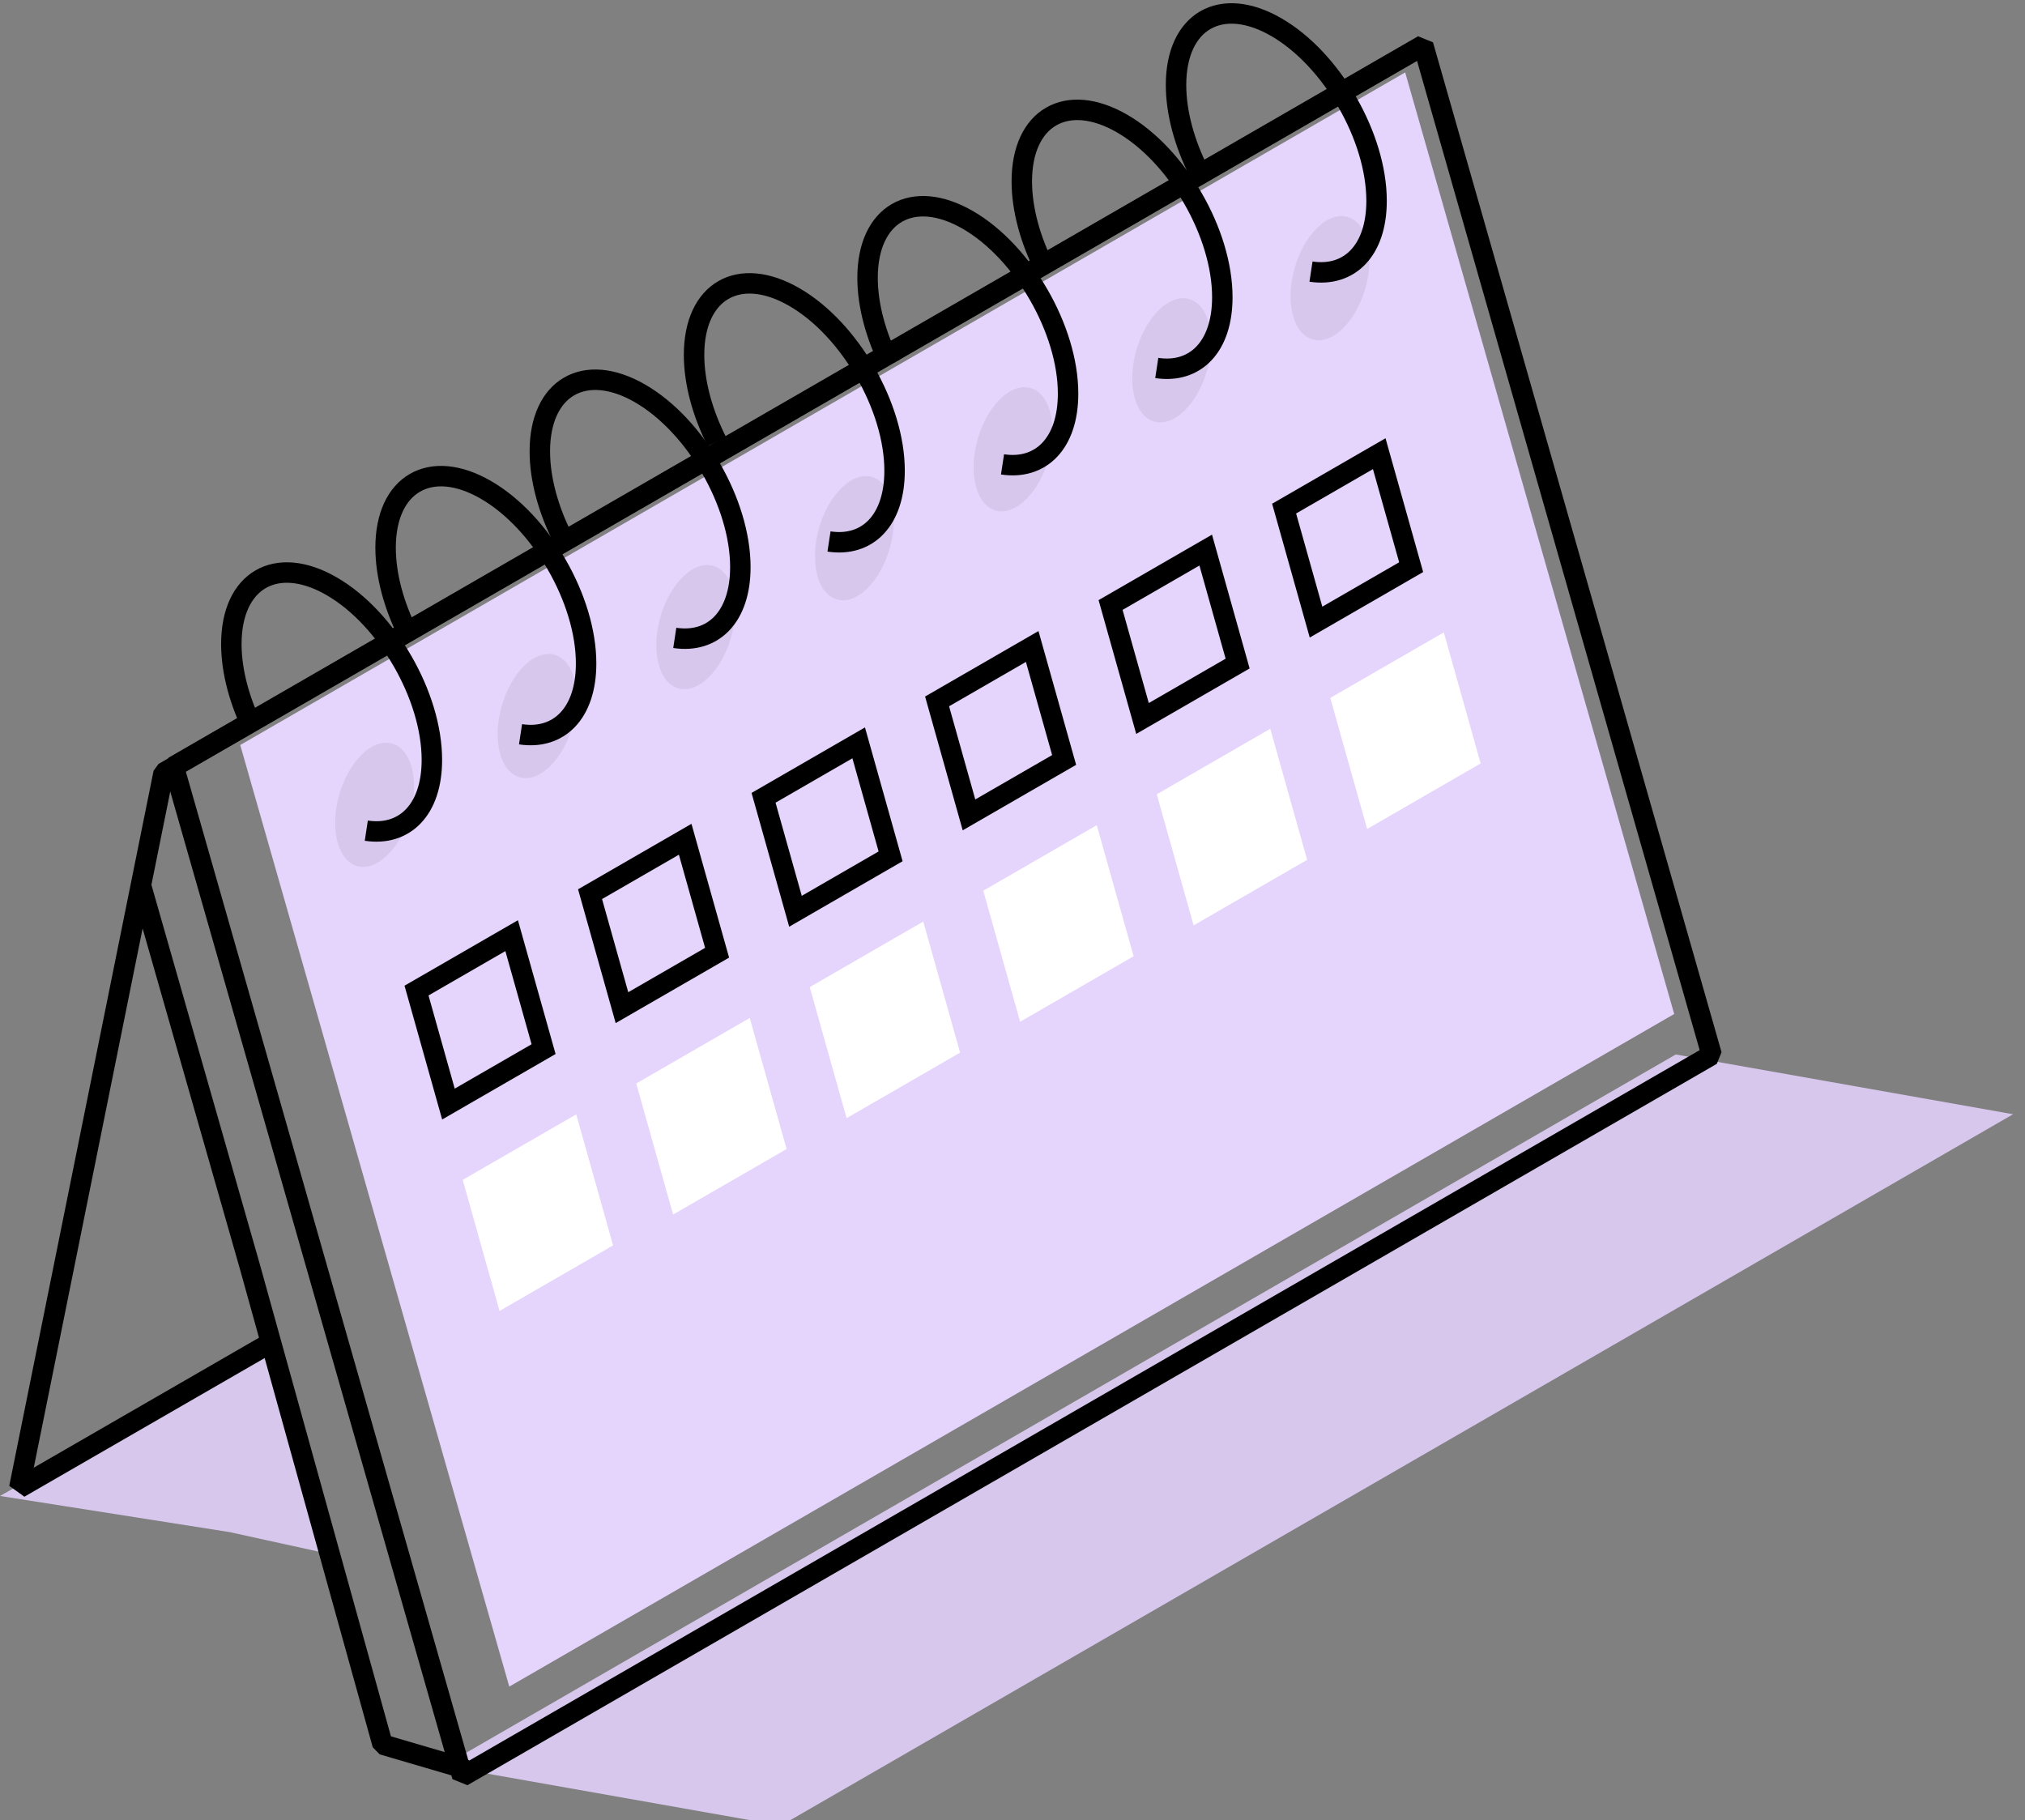 <svg width="99" height="89" viewBox="0 0 99 89" fill="none" xmlns="http://www.w3.org/2000/svg">
<rect x="0" y="0" width="99" height="89" fill="#808080" stroke="none"/>
<g clip-path="url(#clip0)">
<path d="M81.924 51.555L98.418 54.476L38.173 89.256L21.679 86.335L81.924 51.555Z" fill="#D7C7ED"/>
<path d="M13.195 65.693L13.195 66.635L13.667 67.106L16.494 76.061L11.222 74.905L-9.06184e-05 73.139L13.195 65.693Z" fill="#D7C7ED"/>
<path d="M69.081 2.515L7.998 37.783L0.942 72.742L13.157 65.693" stroke="black" stroke-linecap="round" stroke-linejoin="bevel"/>
<path d="M22.582 86.429L18.705 85.292L12.215 61.923L6.925 43.408" stroke="black" stroke-linecap="round" stroke-linejoin="bevel"/>
<path d="M11.745 36.424L68.698 3.54L81.85 49.575L24.898 82.459L11.745 36.424Z" fill="#E5D4FC"/>
<path d="M8.494 37.475L69.577 2.206L83.683 51.579L22.601 86.848L8.494 37.475Z" stroke="black" stroke-linejoin="bevel"/>
<path d="M20.141 37.578C20.482 38.94 19.941 40.837 18.932 41.813C17.923 42.79 16.828 42.478 16.487 41.115C16.145 39.753 16.687 37.857 17.696 36.88C18.705 35.903 19.8 36.216 20.141 37.578Z" fill="#D7C7ED"/>
<path d="M28.085 33.239C28.427 34.602 27.885 36.498 26.876 37.475C25.867 38.452 24.772 38.139 24.431 36.777C24.09 35.414 24.631 33.518 25.64 32.541C26.649 31.564 27.744 31.877 28.085 33.239Z" fill="#D7C7ED"/>
<path d="M35.842 28.891C36.184 30.253 35.642 32.15 34.633 33.127C33.624 34.103 32.529 33.791 32.188 32.428C31.846 31.066 32.388 29.17 33.397 28.193C34.406 27.216 35.501 27.529 35.842 28.891Z" fill="#D7C7ED"/>
<path d="M43.598 24.543C43.939 25.905 43.398 27.802 42.389 28.778C41.38 29.755 40.285 29.443 39.944 28.08C39.602 26.718 40.144 24.822 41.153 23.845C42.162 22.868 43.257 23.18 43.598 24.543Z" fill="#D7C7ED"/>
<path d="M51.354 20.195C51.695 21.557 51.154 23.453 50.145 24.43C49.136 25.407 48.041 25.095 47.7 23.732C47.358 22.37 47.9 20.474 48.909 19.497C49.918 18.52 51.013 18.832 51.354 20.195Z" fill="#D7C7ED"/>
<path d="M59.111 15.847C59.452 17.209 58.911 19.106 57.902 20.082C56.892 21.059 55.798 20.747 55.456 19.384C55.115 18.022 55.656 16.126 56.666 15.149C57.675 14.172 58.769 14.485 59.111 15.847Z" fill="#D7C7ED"/>
<path d="M66.851 11.829C67.192 13.191 66.651 15.088 65.642 16.064C64.633 17.041 63.538 16.729 63.197 15.367C62.855 14.004 63.397 12.108 64.406 11.131C65.415 10.154 66.51 10.467 66.851 11.829Z" fill="#D7C7ED"/>
<path d="M12.425 35.727C11.729 34.348 11.311 32.855 11.31 31.491C11.31 28.365 13.505 27.098 16.212 28.661C18.919 30.224 21.114 34.025 21.114 37.151C21.114 39.589 19.779 40.896 17.908 40.612" stroke="black"/>
<path d="M19.965 31.014C19.269 29.635 18.851 28.142 18.851 26.778C18.851 23.652 21.045 22.385 23.752 23.948C26.459 25.511 28.654 29.312 28.654 32.438C28.654 34.876 27.32 36.183 25.448 35.899" stroke="black"/>
<path d="M27.506 26.302C26.81 24.922 26.392 23.43 26.392 22.065C26.392 18.939 28.586 17.672 31.293 19.235C34 20.799 36.195 24.6 36.195 27.726C36.195 30.163 34.861 31.471 32.989 31.187" stroke="black"/>
<path d="M35.046 21.589C34.35 20.21 33.932 18.717 33.932 17.352C33.931 14.226 36.126 12.96 38.833 14.523C41.54 16.086 43.735 19.887 43.735 23.013C43.735 25.451 42.401 26.758 40.529 26.474" stroke="black"/>
<path d="M43.528 17.819C42.832 16.44 42.414 14.947 42.414 13.582C42.414 10.457 44.608 9.189 47.316 10.752C50.023 12.316 52.217 16.117 52.217 19.243C52.218 21.68 50.883 22.988 49.012 22.704" stroke="black"/>
<path d="M51.069 13.106C50.373 11.727 49.955 10.234 49.955 8.87C49.955 5.744 52.15 4.477 54.857 6.04C57.564 7.603 59.758 11.404 59.758 14.53C59.758 16.968 58.424 18.275 56.553 17.991" stroke="black"/>
<path d="M58.609 8.394C57.913 7.014 57.495 5.521 57.495 4.157C57.495 1.031 59.69 -0.236 62.397 1.327C65.104 2.89 67.298 6.692 67.299 9.818C67.299 12.255 65.964 13.562 64.093 13.279" stroke="black"/>
<path d="M21.924 53.978L20.363 48.43L25.014 45.745L26.575 51.293L21.924 53.978Z" stroke="black"/>
<path d="M30.407 49.265L28.847 43.717L33.498 41.032L35.058 46.58L30.407 49.265Z" stroke="black"/>
<path d="M38.89 44.553L37.329 39.005L41.98 36.319L43.54 41.867L38.89 44.553Z" stroke="black"/>
<path d="M47.373 39.84L45.813 34.292L50.463 31.607L52.024 37.155L47.373 39.84Z" stroke="black"/>
<path d="M55.856 35.127L54.295 29.579L58.946 26.894L60.506 32.442L55.856 35.127Z" stroke="black"/>
<path d="M64.339 30.415L62.779 24.866L67.429 22.181L68.99 27.729L64.339 30.415Z" stroke="black"/>
<path d="M22.621 57.685L28.171 54.481L29.973 60.889L24.423 64.093L22.621 57.685Z" fill="white"/>
<path d="M31.105 52.973L36.654 49.768L38.456 56.177L32.907 59.381L31.105 52.973Z" fill="white"/>
<path d="M39.587 48.26L45.137 45.055L46.939 51.464L41.389 54.668L39.587 48.26Z" fill="white"/>
<path d="M48.07 43.547L53.62 40.343L55.422 46.751L49.873 49.955L48.07 43.547Z" fill="white"/>
<path d="M56.553 38.834L62.102 35.63L63.905 42.038L58.355 45.243L56.553 38.834Z" fill="white"/>
<path d="M65.036 34.122L70.586 30.917L72.388 37.326L66.838 40.53L65.036 34.122Z" fill="white"/>
</g>
<defs>
<clipPath id="clip0">
<rect width="107" height="98" fill="white" transform="translate(-5 -3)"/>
</clipPath>
</defs>
</svg>
